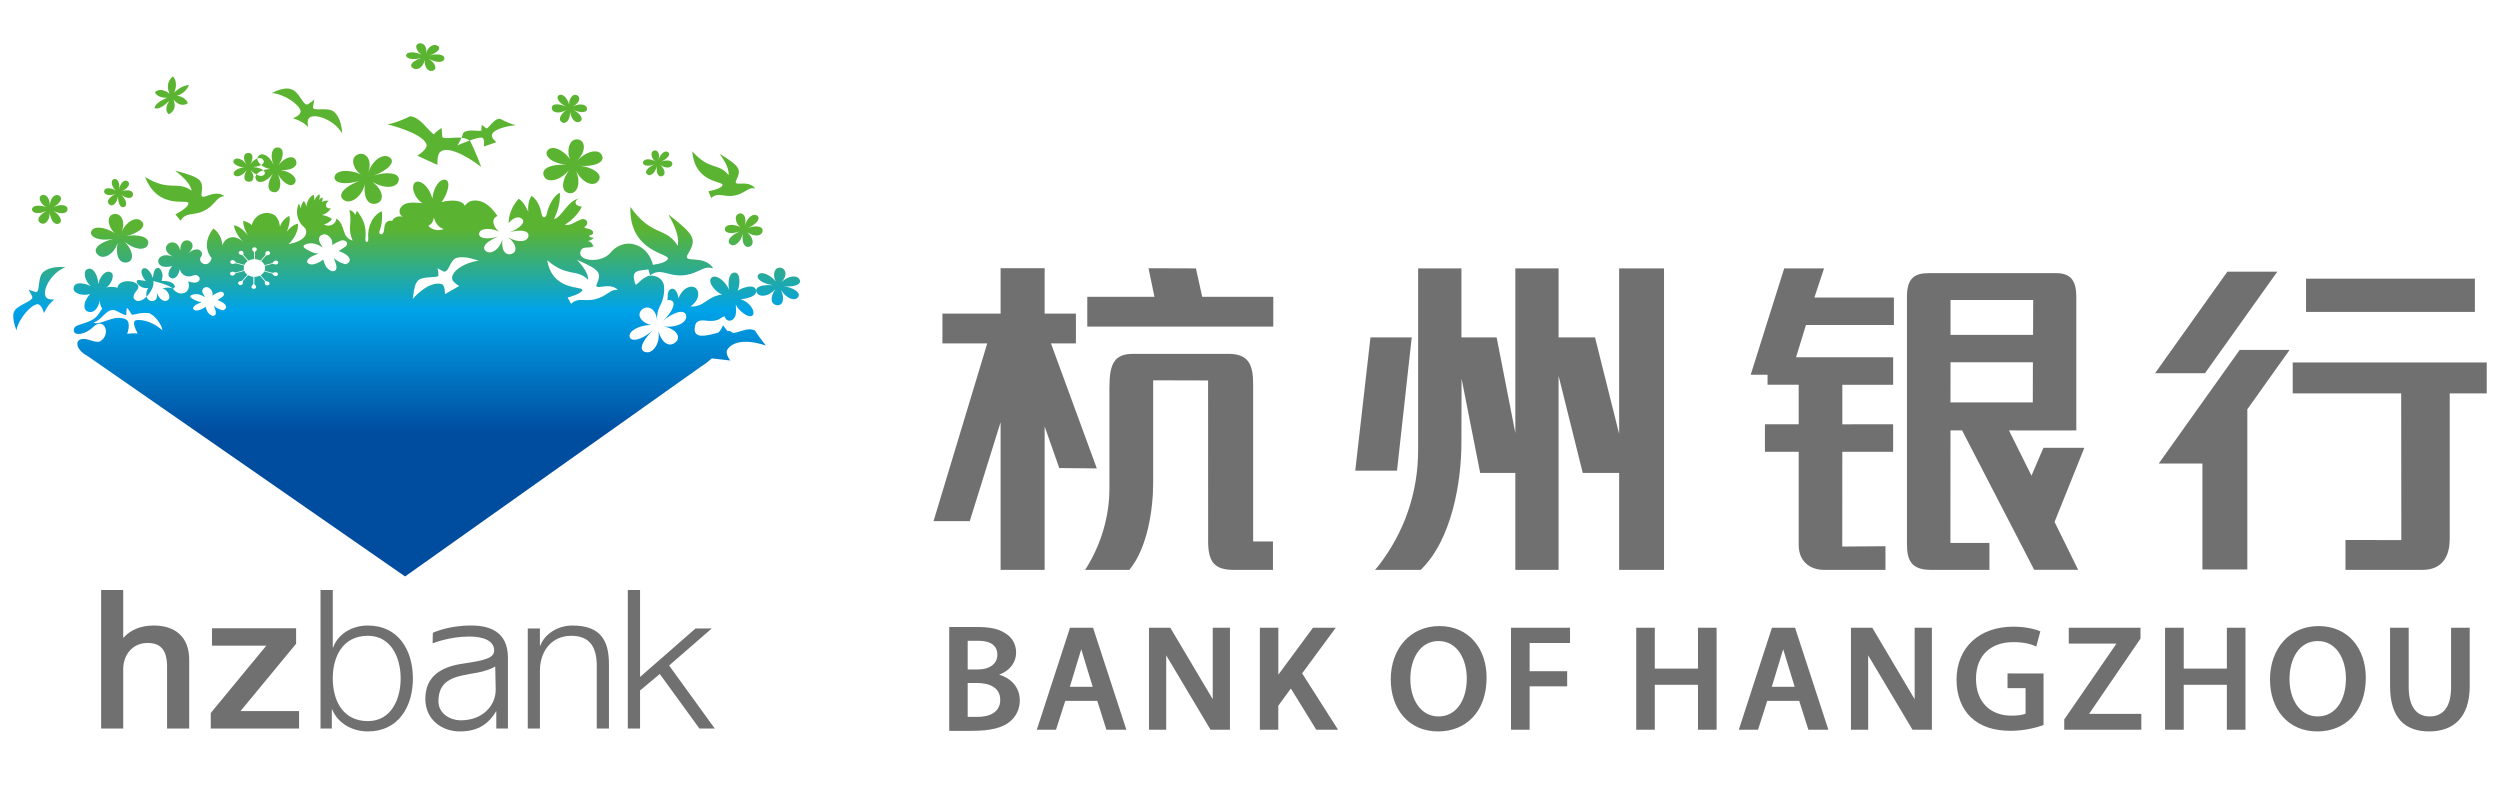<?xml version="1.0" encoding="utf-8"?>
<!-- Generator: Adobe Illustrator 16.0.0, SVG Export Plug-In . SVG Version: 6.00 Build 0)  -->
<!DOCTYPE svg PUBLIC "-//W3C//DTD SVG 1.1//EN" "http://www.w3.org/Graphics/SVG/1.1/DTD/svg11.dtd">
<svg version="1.1" id="图层_1" xmlns="http://www.w3.org/2000/svg" xmlns:xlink="http://www.w3.org/1999/xlink" x="0px" y="0px"
	 width="236px" height="75.93px" viewBox="0 0 236 75.93" enable-background="new 0 0 236 75.93" xml:space="preserve">
<g>
	<g>
		
			<linearGradient id="SVGID_1_" gradientUnits="userSpaceOnUse" x1="366.93" y1="733.687" x2="366.93" y2="756.807" gradientTransform="matrix(1 0 0 1 -328.539 -716)">
			<stop  offset="0" style="stop-color:#5BB431"/>
			<stop  offset="0.17" style="stop-color:#5BB431"/>
			<stop  offset="0.5" style="stop-color:#00A3E9"/>
			<stop  offset="1" style="stop-color:#004DA0"/>
		</linearGradient>
		<path fill="url(#SVGID_1_)" d="M16.436,8.745c0.102-0.066,0.557-0.628,1.404-0.73c0,0-0.258,0.784-1.141,1.021
			c0,0,0.791,0.063,1.037,0.701c0,0-0.623,0.534-1.375-0.349c0,0,0.491,0.891-0.412,1.4c0,0-0.572-0.317,0.035-1.283
			c0,0-0.83,0.913-1.392,0.708c0,0-0.035-0.507,1.198-0.983c0,0-0.953,0.055-1.162-0.531c0,0,0.462-0.554,1.385,0.146
			c0,0-0.533-0.938,0.313-1.632C16.326,7.212,16.892,7.728,16.436,8.745L16.436,8.745z M31.982,23.698L31.982,23.698
			c1.408,0.516,1.125,1.143,0.614,1.245c-0.565-0.157-0.767-0.324-1.079-0.568c0.066,0.275,0.407,0.812,0.159,1.143
			c-0.304,0.255-0.658-0.09-0.829-0.252c-0.107-0.103-0.23-0.436-0.346-0.763c-0.079,0.092-1.1,0.796-1.506,0.26
			c-0.027-0.512,0.816-0.664,1.08-0.857c-0.373,0.111-1.201-0.375-1.34-0.507c-0.213-0.202,0.026-0.299,0.158-0.346
			c0.518-0.203,1.086-0.021,1.557,0.304c-0.094-0.26-0.607-0.735-0.158-1.139l0.273-0.104c0.348,0.006,0.454,0.168,0.563,0.267
			c0.227,0.221,0.283,0.563,0.238,0.809c0.08-0.181,0.697-0.427,0.697-0.427c0.539-0.267,0.951,0.205,0.521,0.532L31.982,23.698
			L31.982,23.698z M12.795,30.25L12.795,30.25c-0.399,0.188,0.162,1.131,0.201,1.225c0,0-0.617-0.029-0.992,0.039
			c0,0,0.421-1.089-0.129-1.374c-1.141-0.525-2.42,0.664-3.049,0.304c0.813-0.232,1.166-1.245,1.898-1.181
			c0.282,0.025,0.996,0.534,1.195,0.483c0,0,0-0.584,0.07-0.672c0.188,0.117,0.371,0.555,0.457,0.63
			c0.09,0.076,0.727-0.243,1.594-0.146c0.554,0.161,1.255,1.104,1.295,1.63C14.191,30.149,13.009,30.149,12.795,30.25L12.795,30.25z
			 M51.66,24.57L51.66,24.57c1.916,1.643,2.777,0.762,3.853,1.838c0.042-0.781-0.858-1.646-1.047-1.887
			c2.114,0.952,2.349,1.178,1.88,2.265c-0.328,0.77,1.135-0.245,1.98,0.574c-0.631-0.035-0.77,0.274-1.5,0.652
			c-1.459,0.699-2.116-0.099-2.916,0.668l-0.325-0.595c0,0,1.327-0.338,1.386-0.711C55.031,26.998,52.129,27.495,51.66,24.57
			L51.66,24.57z M68.336,29.629L68.336,29.629c-0.008-0.198-0.084-0.707,0.145-1.274c-0.029,0.021-1.148-0.072-0.99,0.471
			C67.593,29.164,68.062,29.107,68.336,29.629L68.336,29.629z M43.498,20.053L43.498,20.053c-0.527,0.047-1.178-0.055-1.735-0.241
			c0.435,0.375,1.069,1.021,0.839,1.454C42.867,20.981,43.316,20.38,43.498,20.053L43.498,20.053z M41.894,21.627L41.894,21.627
			c-0.575,0.215-1.192,0.042-1.459-0.311c0.405-0.197,0.464-0.515,0.521-0.773C41.145,21.179,41.447,21.466,41.894,21.627
			L41.894,21.627z M39.615,20.491L39.615,20.491c0.09-0.104,0.162-0.205,0.199-0.296c-0.074,0.07-0.18,0.128-0.302,0.168
			L39.615,20.491L39.615,20.491z M13.761,26.523L13.761,26.523c-0.828-1.026-0.198-1.409,0.146-1.11
			c0.309,0.265,0.395,0.484,0.515,0.813c0.077-0.236,0.062-0.802,0.399-0.936c0.35-0.054,0.459,0.366,0.51,0.564
			c0.035,0.125,0,0.386-0.064,0.681c0.1-0.037,1.178-0.046,1.241,0.539c-0.216,0.397-0.181-0.117-1.211,0.161
			c0.493,0.017,0.942,0.866,0.519,1.11c-0.433,0.246-0.89-0.247-1.05-0.868c0.081,0.264,0.183,0.843-0.343,0.939
			c-0.283,0.057-0.602-0.22-0.607-0.509c-0.011-0.28,0.035-0.553,0.186-0.72c-0.797,0.149-1.487-0.787-0.846-0.754L13.761,26.523
			L13.761,26.523z M41.672,26.807L41.672,26.807c-1.289-0.302-2.713,1.415-2.713,1.415c0.175-1.298,0.248-1.367,0.435-1.654
			c0.363-0.587,1.985-0.261,1.989-0.568c0.02-0.386-0.087-0.678-0.087-0.678l0.585,0.315c0.553,0.095,0.563-1.178,1.309-1.315
			c0.697-0.135,1.377,0.1,2.006,0.28c-1.588,0.235-2.701,1.151-2.498,1.796c0.115,0.307,0.655,0.594,0.655,0.594l-1.351,0.777
			C42.002,27.769,42.039,26.892,41.672,26.807L41.672,26.807z M38.57,24.886L38.57,24.886c0.055,0.104,0.168,0.132,0.271,0.066
			c0.102-0.068,0.102-0.208,0.018-0.284c-0.093-0.093-0.207-0.047-0.275-0.137l-0.372-0.515c0.128-0.089,0.228-0.214,0.289-0.357
			l0.596,0.191c0.104,0.03,0.075,0.164,0.213,0.231c0.106,0.049,0.222,0.002,0.263-0.11c0.041-0.113-0.041-0.224-0.149-0.243
			c-0.125-0.019-0.197,0.092-0.308,0.056l-0.592-0.191c0.03-0.082,0.041-0.168,0.041-0.26c0-0.073-0.007-0.141-0.021-0.208
			l0.591-0.191c0.103-0.032,0.157,0.088,0.312,0.061c0.108-0.021,0.172-0.125,0.146-0.238c-0.036-0.119-0.167-0.161-0.267-0.109
			c-0.115,0.063-0.104,0.188-0.213,0.225l-0.588,0.189c-0.05-0.151-0.148-0.282-0.271-0.384l0.364-0.507
			c0.063-0.084,0.185-0.021,0.291-0.133c0.078-0.084,0.068-0.205-0.025-0.28c-0.091-0.074-0.227-0.03-0.277,0.068
			c-0.059,0.116,0.023,0.214-0.041,0.305l-0.363,0.506c-0.129-0.086-0.278-0.14-0.439-0.144v-0.64c0-0.105,0.125-0.124,0.15-0.275
			c0.017-0.114-0.063-0.208-0.18-0.212c-0.121-0.005-0.209,0.106-0.187,0.219c0.019,0.128,0.146,0.158,0.146,0.271v0.639
			c-0.16,0.007-0.306,0.057-0.429,0.143l-0.387-0.529c-0.062-0.087,0.034-0.177-0.037-0.313c-0.054-0.104-0.173-0.131-0.276-0.066
			c-0.096,0.066-0.096,0.207-0.019,0.286c0.096,0.093,0.209,0.043,0.278,0.134l0.383,0.528c-0.116,0.093-0.209,0.217-0.26,0.357
			l-0.638-0.205c-0.104-0.034-0.077-0.162-0.215-0.23c-0.104-0.051-0.222-0.004-0.26,0.107c-0.039,0.11,0.038,0.227,0.151,0.245
			c0.127,0.016,0.194-0.093,0.307-0.06l0.63,0.208c-0.024,0.072-0.034,0.154-0.034,0.234c0,0.07,0.01,0.139,0.021,0.205
			l-0.637,0.207c-0.105,0.033-0.158-0.088-0.312-0.063c-0.112,0.021-0.175,0.123-0.146,0.24c0.033,0.118,0.168,0.162,0.264,0.108
			c0.115-0.063,0.104-0.189,0.216-0.226l0.636-0.205c0.049,0.144,0.137,0.27,0.245,0.363l-0.39,0.542
			c-0.063,0.086-0.182,0.021-0.288,0.133c-0.081,0.083-0.068,0.205,0.022,0.279c0.094,0.078,0.229,0.032,0.279-0.069
			c0.057-0.112-0.023-0.214,0.038-0.305l0.39-0.534c0.122,0.086,0.26,0.145,0.418,0.158v0.654c0,0.104-0.127,0.121-0.15,0.274
			c-0.018,0.115,0.064,0.208,0.176,0.213c0.126,0.009,0.212-0.108,0.188-0.22c-0.016-0.128-0.145-0.159-0.145-0.27l0.012-0.651
			c0.157,0,0.299-0.042,0.428-0.117l0.375,0.519C38.594,24.657,38.494,24.751,38.57,24.886L38.57,24.886z M25.031,26.845
			L25.031,26.845c-0.086-0.135,0.028-0.225-0.047-0.313l-0.449-0.514c-0.151,0.074-0.332,0.117-0.517,0.117l-0.013,0.646
			c0,0.109,0.15,0.14,0.173,0.271c0.022,0.105-0.074,0.223-0.222,0.216c-0.145-0.007-0.241-0.098-0.215-0.212
			c0.022-0.152,0.176-0.17,0.176-0.275v-0.649c-0.182-0.016-0.354-0.071-0.494-0.159l-0.471,0.532
			c-0.076,0.091,0.02,0.191-0.053,0.304c-0.059,0.101-0.217,0.146-0.328,0.069c-0.115-0.074-0.129-0.193-0.031-0.277
			c0.135-0.11,0.271-0.047,0.35-0.132l0.467-0.538c-0.132-0.098-0.236-0.221-0.293-0.359l-0.765,0.2
			c-0.128,0.036-0.116,0.162-0.253,0.226c-0.117,0.051-0.28,0.007-0.319-0.108c-0.042-0.116,0.036-0.218,0.175-0.236
			c0.184-0.029,0.25,0.094,0.375,0.061l0.762-0.206c-0.016-0.068-0.028-0.135-0.028-0.206c0-0.082,0.013-0.161,0.041-0.234
			l-0.758-0.202c-0.13-0.034-0.212,0.072-0.364,0.056c-0.13-0.018-0.232-0.131-0.186-0.243c0.056-0.112,0.186-0.158,0.313-0.109
			c0.167,0.069,0.139,0.196,0.26,0.23l0.758,0.207c0.064-0.143,0.174-0.265,0.318-0.358l-0.462-0.523
			c-0.075-0.091-0.219-0.042-0.335-0.135c-0.093-0.075-0.093-0.217,0.027-0.282c0.123-0.066,0.262-0.04,0.326,0.063
			c0.09,0.138-0.029,0.229,0.051,0.313l0.459,0.523c0.148-0.084,0.328-0.134,0.518-0.14v-0.634c0-0.111-0.15-0.144-0.18-0.271
			c-0.018-0.107,0.076-0.222,0.229-0.216c0.141,0.003,0.237,0.099,0.219,0.212c-0.029,0.153-0.185,0.168-0.185,0.275v0.634
			c0.19,0.006,0.375,0.056,0.527,0.14l0.438-0.5c0.082-0.089-0.023-0.188,0.055-0.304c0.055-0.098,0.211-0.14,0.328-0.065
			c0.113,0.071,0.127,0.193,0.031,0.276c-0.132,0.111-0.27,0.047-0.35,0.132l-0.441,0.503c0.15,0.1,0.26,0.229,0.324,0.382
			l0.707-0.188c0.125-0.035,0.113-0.166,0.254-0.225c0.122-0.05,0.28-0.012,0.319,0.108c0.036,0.115-0.036,0.219-0.175,0.237
			c-0.184,0.028-0.25-0.092-0.371-0.061l-0.711,0.189c0.021,0.068,0.029,0.138,0.029,0.208c0,0.09-0.018,0.179-0.047,0.261
			l0.71,0.19c0.13,0.034,0.21-0.076,0.366-0.055c0.126,0.017,0.232,0.127,0.18,0.24c-0.054,0.111-0.186,0.157-0.312,0.109
			c-0.167-0.068-0.144-0.199-0.265-0.231l-0.711-0.191c-0.074,0.145-0.193,0.269-0.345,0.36l0.447,0.511
			c0.077,0.087,0.226,0.039,0.334,0.133c0.091,0.074,0.097,0.217-0.028,0.282C25.24,26.976,25.097,26.952,25.031,26.845
			L25.031,26.845z M20.546,28.331L20.546,28.331c1.089,0.399,0.866,0.887,0.476,0.966c-0.441-0.121-0.599-0.249-0.843-0.438
			c0.062,0.21,0.317,0.626,0.132,0.884c-0.244,0.198-0.52-0.069-0.645-0.195c-0.09-0.081-0.178-0.339-0.271-0.592
			c-0.055,0.07-0.852,0.616-1.168,0.204c-0.015-0.396,0.634-0.518,0.843-0.67c-0.291,0.09-0.933-0.287-1.045-0.392
			c-0.166-0.156,0.026-0.23,0.125-0.268c0.401-0.158,0.844-0.019,1.209,0.233c-0.074-0.202-0.476-0.568-0.121-0.884l0.207-0.08
			c0.271,0.003,0.346,0.128,0.435,0.208c0.173,0.17,0.221,0.434,0.187,0.625c0.064-0.14,0.543-0.331,0.543-0.331
			c0.411-0.206,0.729,0.16,0.396,0.411L20.546,28.331L20.546,28.331z M62.16,15.106L62.16,15.106
			c0.172-0.598,0.605-0.917,0.867-0.768c0.385,0.224-0.078,0.695-0.629,0.924c0.521-0.192,1.113-0.15,1.068,0.229
			c-0.049,0.354-0.54,0.476-1.135,0.083c0.473,0.404,0.527,0.934,0.187,1.054c-0.35,0.125-0.588-0.235-0.511-0.938
			c-0.15,0.667-0.602,0.93-0.822,0.825c-0.354-0.167-0.293-0.582,0.592-0.996c-0.679,0.25-1.125,0.084-1.076-0.199
			c0.054-0.323,0.613-0.377,1.141-0.108c-0.311-0.207-0.533-0.85-0.102-0.999C62.02,14.119,62.345,14.428,62.16,15.106L62.16,15.106
			z M73.748,26.664L73.748,26.664c0.607-0.621,1.404-0.723,1.681-0.354c0.408,0.544-0.524,0.813-1.438,0.712
			c0.856,0.122,1.653,0.58,1.354,1.018c-0.274,0.41-1.043,0.224-1.631-0.669c0.414,0.829,0.174,1.519-0.382,1.438
			c-0.561-0.084-0.686-0.697-0.145-1.518c-0.621,0.723-1.412,0.742-1.656,0.457c-0.389-0.443-0.062-0.919,1.435-0.828
			c-1.101-0.153-1.634-0.663-1.39-0.984c0.279-0.359,1.093-0.046,1.662,0.646c-0.306-0.467-0.226-1.418,0.469-1.306
			C74.146,25.344,74.414,25.95,73.748,26.664L73.748,26.664z M70.304,21.31L70.304,21.31c0.224-0.77,0.78-1.183,1.123-0.984
			c0.498,0.289-0.103,0.896-0.815,1.187c0.682-0.248,1.439-0.192,1.375,0.299c-0.057,0.457-0.693,0.613-1.459,0.104
			c0.615,0.528,0.68,1.207,0.244,1.362c-0.453,0.158-0.766-0.306-0.658-1.214c-0.199,0.861-0.783,1.199-1.066,1.063
			c-0.45-0.214-0.375-0.75,0.764-1.282c-0.874,0.32-1.449,0.11-1.384-0.259c0.069-0.417,0.794-0.485,1.466-0.139
			c-0.396-0.269-0.686-1.097-0.122-1.287C70.123,20.041,70.541,20.438,70.304,21.31L70.304,21.31z M54.503,15.156L54.503,15.156
			c0.864-0.914,1.94-1.099,2.272-0.582c0.491,0.761-0.771,1.185-1.979,1.083c1.127,0.136,2.146,0.755,1.706,1.396
			c-0.405,0.596-1.404,0.363-2.111-0.892c0.479,1.17,0.09,2.167-0.637,2.074c-0.742-0.099-0.842-0.971-0.055-2.165
			c-0.883,1.063-1.943,1.119-2.244,0.729c-0.475-0.621,0.012-1.313,1.984-1.249c-1.453-0.173-2.105-0.877-1.755-1.344
			c0.403-0.536,1.456-0.122,2.146,0.846c-0.358-0.654-0.172-2.02,0.744-1.886C55.158,13.251,55.455,14.103,54.503,15.156
			L54.503,15.156z M40.211,5.056L40.211,5.056c0.16-0.621,0.68-0.939,1.039-0.768c0.531,0.252-0.016,0.728-0.713,0.941
			c0.668-0.181,1.438-0.107,1.41,0.29c-0.013,0.371-0.64,0.479-1.455,0.038c0.658,0.449,0.791,1.011,0.362,1.121
			c-0.437,0.118-0.788-0.273-0.767-1.013c-0.123,0.698-0.68,0.953-0.979,0.833c-0.476-0.191-0.449-0.625,0.653-1.023
			c-0.853,0.232-1.45,0.042-1.422-0.257c0.037-0.338,0.755-0.373,1.466-0.063c-0.421-0.231-0.788-0.919-0.234-1.059
			C39.92,4.011,40.371,4.351,40.211,5.056L40.211,5.056z M28.373,10.477L28.373,10.477c-0.082-0.562-1.494-1.61-2.717-1.689
			c1.211-0.643,1.777-0.376,1.777-0.376c0.835,0.18,1.155,1.585,1.605,1.445c0.229-0.122,0.63-0.458,0.63-0.458L29.54,10.13
			c0.039,0.45,1.539-0.118,2.06,0.492c0,0,0.644,0.518,0.697,1.979c-0.668-1.212-2.49-1.944-3.086-1.497
			c-0.279,0.208-0.118,0.899-0.118,0.899c-0.363-0.404-0.919-0.695-1.434-0.827C27.66,11.177,28.435,10.87,28.373,10.477
			L28.373,10.477z M34.773,16.269L34.773,16.269c0.387-1.146,1.338-1.761,1.908-1.471c0.852,0.433-0.161,1.335-1.379,1.773
			c1.157-0.374,2.445-0.291,2.342,0.438c-0.105,0.685-1.186,0.918-2.484,0.161c1.037,0.783,1.154,1.795,0.406,2.03
			c-0.762,0.236-1.289-0.456-1.115-1.812c-0.338,1.284-1.326,1.787-1.813,1.586c-0.766-0.317-0.636-1.119,1.301-1.913
			c-1.479,0.479-2.464,0.163-2.354-0.386c0.122-0.623,1.35-0.729,2.493-0.21c-0.672-0.395-1.162-1.631-0.207-1.918
			C34.474,14.375,35.178,14.968,34.773,16.269L34.773,16.269z M23.261,15.518L23.261,15.518c-0.37-0.549-0.261-1.04,0.116-1.075
			c0.563-0.058,0.557,0.562,0.251,1.058c0.312-0.453,0.89-0.764,1.182-0.453c0.28,0.295-0.067,0.671-0.964,0.72
			c0.798,0.031,1.318,0.396,1.116,0.685c-0.206,0.296-0.759,0.162-1.313-0.408c0.457,0.588,0.278,1.048-0.021,1.098
			c-0.474,0.076-0.791-0.269-0.345-1.091c-0.397,0.58-0.961,0.718-1.166,0.477c-0.242-0.273,0.223-0.642,0.947-0.741
			c-0.469,0.021-1.25-0.327-0.979-0.689C22.256,14.862,22.824,14.906,23.261,15.518L23.261,15.518z M11.238,17.885L11.238,17.885
			c0.121-0.637,0.514-0.965,0.787-0.79c0.398,0.26-0.013,0.746-0.539,0.965c0.504-0.184,1.086-0.11,1.073,0.296
			c-0.021,0.382-0.491,0.49-1.108,0.04c0.498,0.461,0.598,1.029,0.272,1.147c-0.328,0.117-0.599-0.282-0.579-1.04
			c-0.093,0.716-0.517,0.979-0.738,0.854c-0.359-0.194-0.338-0.637,0.498-1.046c-0.643,0.24-1.103,0.043-1.08-0.261
			c0.028-0.347,0.576-0.379,1.111-0.068c-0.318-0.232-0.594-0.938-0.177-1.076C11.017,16.818,11.359,17.161,11.238,17.885
			L11.238,17.885z M4.701,19.402L4.701,19.402c0.035-0.701,0.463-1.11,0.816-0.967c0.527,0.223,0.119,0.805-0.484,1.117
			c0.574-0.271,1.287-0.285,1.342,0.156c0.046,0.408-0.51,0.6-1.334,0.208c0.686,0.417,0.906,1.014,0.531,1.188
			c-0.379,0.177-0.771-0.215-0.883-1.022c0.012,0.777-0.451,1.122-0.742,1.024c-0.463-0.155-0.518-0.635,0.42-1.196
			c-0.735,0.352-1.32,0.208-1.344-0.121c-0.021-0.377,0.627-0.493,1.331-0.237c-0.428-0.207-0.877-0.919-0.403-1.131
			C4.252,18.288,4.724,18.61,4.701,19.402L4.701,19.402z M11.477,21.923L11.477,21.923c0.418-1.02,1.309-1.468,1.799-1.115
			c0.729,0.521-0.238,1.229-1.355,1.472c1.061-0.189,2.208,0.063,2.063,0.73c-0.134,0.623-1.117,0.693-2.223-0.191
			c0.868,0.876,0.908,1.838,0.225,1.952c-0.701,0.12-1.121-0.601-0.881-1.839c-0.379,1.155-1.301,1.488-1.716,1.231
			c-0.662-0.404-0.491-1.131,1.288-1.611c-1.359,0.246-2.21-0.183-2.075-0.68c0.151-0.567,1.25-0.495,2.239,0.146
			c-0.571-0.464-0.926-1.688-0.061-1.82C11.332,20.111,11.919,20.763,11.477,21.923L11.477,21.923z M3.544,28.721L3.544,28.721
			c-0.552,0.003-1.757,1.277-1.998,2.461c-0.462-1.271-0.241-1.695-0.241-1.695c0.202-0.691,1.818-1.008,1.748-1.455
			c-0.092-0.249-0.359-0.681-0.359-0.681l0.694,0.223c0.447,0.022,0.099-1.516,0.769-1.944c0,0,0.594-0.551,2.021-0.406
			c-1.272,0.485-2.244,2.113-1.841,2.818c0.177,0.299,0.822,0.227,0.822,0.227c-0.442,0.303-0.803,0.804-1.002,1.285
			C4.156,29.551,3.939,28.716,3.544,28.721L3.544,28.721z M45.556,13.017L45.556,13.017c-0.288-0.207-2.37,0.704-2.37,0.704
			c0.375-0.58,0.557-1.198,0.557-1.198c0.428-0.363,1.404-0.104,1.709-0.191c-0.047-0.121,0.035-0.551,0.035-0.551l0.418,0.343
			c0.279-0.032,0.683-0.92,1.293-0.919c0,0,0.845,0.472,1.494,0.607c-1.177,0.134-2.324,0.497-2.259,1.038
			c0.043,0.265,0.429,0.572,0.429,0.572l-1.194,0.412C45.666,13.834,45.801,13.196,45.556,13.017L45.556,13.017z M65.351,14.281
			L65.351,14.281c1.647,1.861,2.503,1.054,3.427,2.253c0.084-0.788-0.68-1.759-0.845-2.022c1.884,1.178,2.084,1.428,1.575,2.492
			c-0.35,0.748,1.066-0.138,1.783,0.782c-0.577-0.105-0.729,0.202-1.424,0.516c-1.387,0.563-1.943-0.312-2.73,0.387l-0.262-0.638
			c0,0,1.246-0.208,1.332-0.585C68.287,17.089,65.578,17.305,65.351,14.281L65.351,14.281z M25.828,15.575L25.828,15.575
			c-0.443-1.023-1.166-1.181-1.426-0.852c-0.412,0.522,0.52,1.189,1.121,1.228c-0.941,0.044-1.607,0.539-1.355,1.002
			c0.222,0.41,0.961,0.285,1.591-0.552c-0.728,1.204-0.39,1.792,0.229,1.745c0.387-0.03,0.713-0.716,0.236-1.699
			c0.602,0.978,1.279,1.265,1.604,0.839c0.313-0.417-0.282-1.063-1.301-1.235c1.157,0.065,1.67-0.465,1.377-0.961
			c-0.317-0.535-1.123-0.145-1.613,0.508c0.494-0.718,0.617-1.679-0.11-1.679C25.689,13.919,25.453,14.666,25.828,15.575
			L25.828,15.575z M46.964,20.394L46.964,20.394c-0.591-0.885-1.362-1.604-2.392-1.443c-0.301,0.051-0.513,0.234-0.699,0.482
			c-0.094-0.396-0.887-0.67-2.195-0.364c0.484-0.564,0.961-1.92,0.391-2.091c-0.541-0.157-1.143,0.683-1.258,1.771
			c-0.302-1.17-1.14-1.809-1.591-1.547c-0.467,0.273-0.172,1.438,0.653,1.977c-1-0.091-1.67-0.124-2.051,0.415
			c-0.103,0.153-0.233,0.613,0.188,0.865c-0.479-0.122-0.852,0.099-0.975,0.383c-0.174-0.031-0.719-0.068-0.76,0.706
			c-0.049,0.862-0.582,0.567-0.457,0.288c0.305-0.714,0.271-1.743,0.225-1.898c-0.874,0.383-1.381,1.469-1.279,2.623
			c0.035,0.38-0.301,0.352-0.273,0.046c0.146-1.362-0.289-2.062-0.811-2.725c-0.027,0.174-0.107,0.274-0.154,0.407
			c-0.119-0.316-0.396-0.438-0.546-0.454c0.308,1.26-0.231,1.612,0.308,2.873c-1.11-0.315-0.625-1.51-1.541-2.075
			c-0.055,0.657-0.797,0.808-1.176,0.542c0.344-0.035,0.69-0.338,0.762-0.497c-0.151-0.145-0.519-0.323-0.941-0.382
			c0.327-0.077,0.616-0.278,0.852-0.619c-0.576,0.044-0.604-0.431-0.213-0.73c-0.23-0.04-0.563,0.051-0.652,0.118
			c0.048-0.11,0.098-0.218,0.074-0.418c0,0-0.186,0.021-0.353,0.242c0.08-0.112,0.115-0.415,0.063-0.543
			c-0.193,0.069-0.381,0.332-0.498,0.598c0.022-0.19,0.013-0.462-0.071-0.551c-0.468,0.221-0.613,0.727-0.685,1.104
			c-0.047-0.364-0.223-0.521-0.223-0.521c-0.105,0.075-0.234,0.32-0.309,0.692c-0.028-0.104-0.105-0.414-0.18-0.441
			c-0.23,0.636-0.254,1.19,0.2,1.895c0.15,0.229,0.449,0.365,0.497,0.607c0.213,1.023-1.64,1.313-1.64,1.313
			c0.555-0.569,0.934-1.246,0.872-1.93c-0.424,0.085-0.846,0.464-1.039,0.749c0.133-0.38,0.357-1.019,0.226-1.481
			c-0.524,0.248-0.794,0.715-0.884,1.001c-0.089-0.434-0.057-0.479-0.305-0.861c-0.403-0.615-1.95-0.686-2.365,0.733
			c-0.123-0.195-0.729-0.421-0.794-0.402c-0.052,0.465,0.31,1.185,0.448,1.393c-0.543-0.758-1.119-0.95-1.332-0.979
			c0.052,0.468,0.424,1.134,0.873,1.562c-1.053-0.94-1.863-0.142-1.959,0.338c-0.074-1.139-0.854-1.591-0.854-1.591
			c-1,1.249-0.563,2.377-0.161,2.778c-0.273,1.103-1.462,0.409-0.974-0.155c0.237-0.314-0.188-1.109-1.236-0.304
			c1.275-1.078-0.823-1.957-0.747-0.229c-0.379-1.664-2.34-0.313-0.738,0.542c-1.684-0.606-1.912,1.42-0.016,0.908
			c-0.229,0.2-0.624,0.896-0.126,1.132c0.438,0.203,0.769-0.409,0.827-0.847c0.139,0.561,0.678,0.854,1.271,0.604
			c0.36-0.151,0.604,0.125,0.615,0.318c0.008,0.182-0.242,0.56-1.085,0.228c0.354,1.211-0.88,1.487-1.417,0.739
			c-0.289-0.402-1.886-0.757-1.886-0.757c0.222,0.771-1.164,2.428-1.785,1.71c-0.271-0.313,0.261-0.861,0.261-0.861
			c0.688-0.892-1.771-1.226-1.849-0.214c-0.192-0.092-0.769-0.136-1.08-0.01c0.437-0.231,0.91-1.237,0.437-1.458
			c-0.529-0.25-1.063,0.498-1.172,1.125c-0.033-0.881-0.521-1.711-1.078-1.396c-0.413,0.236-0.143,1.181,0.374,1.579
			c-0.705-0.323-1.5-0.421-1.621,0.125c-0.143,0.602,0.955,0.839,1.553,0.618c-0.607,0.646-0.725,1.472-0.221,1.661
			c0.524,0.203,0.994-0.266,1.139-1.063c-0.002,0.301,0.064,0.564,0.225,0.781c-0.264,0.36-0.428,0.81-1.013,1.104
			c-0.933,0.478-1.706,0.369-1.671,0.987c0.02,0.485,1.044,0.414,1.814-0.339c1.055-1.034,1.756,0.666,0.688,1.332
			c-0.257,0.164-0.804-0.063-1.163-0.158c-1.301-0.343-1.368,0.858-0.025,1.563l29.959,20.8l27.98-19.843
			c0.396-0.252,0.636-0.447,0.979-0.742l1.744,0.198c0,0-0.504-0.616-0.297-0.994c0.303-0.547,1.328-1.187,3.646-0.419
			c-0.799-1.025-1.018-1.415-1.018-1.415c-0.707-0.349-1.443,0.196-2.091,0.231c-0.123-0.148-0.308-0.204-0.53-0.202l-0.404-0.532
			c0,0-0.102,0.357-0.426,0.688c-1.07,0.305-2.319,0.639-2.246-0.39c0.055-0.676,0.381-0.832,1.186-0.717
			c0.251,0.034,0.87,0.063,1.286-0.251c0.118-0.088,0.243-0.114,0.323-0.184c0.133,0.277,0.318,0.548,0.729,0.371
			c0.44-0.313,0.401-0.733,0.361-1.467c0.174,0.504,1.296,1.452,1.626,0.966c0.199-0.294-0.232-1.178-1.18-1.469
			c0,0,1.565-0.098,1.469-0.81c-0.11-0.777-1.563-0.175-1.741,0.021c0.229-0.543,0.289-1.666-0.231-1.723
			c-0.654-0.071-0.697,1.045-0.578,1.627c-0.396-0.945-1.355-1.55-1.703-1.104c-0.324,0.426,0.453,1.354,1.047,1.546
			c-1.443,0.167-1.678,1.214-2.992,1.125c0.701-0.458,0.945-1.205,0.559-1.672c-0.332-0.401-1.281-0.209-1.689,0.916
			c-0.083-0.754-0.471-1.07-0.78-0.854c-0.396,0.271-0.125,0.9-0.312,1.022c0.061-0.017,0.121-0.021,0.18-0.021
			c0.887,0.024,0.34,1.143-0.542,1.966c0.854-0.745,1.995-1.171,2.168-0.539c0.157,0.592-0.687,1.196-2.075,1.077
			c1.176,0.237,1.641,1.016,1.079,1.487c-0.565,0.487-1.272,0.125-1.606-1.034c0.172,1.167-0.498,1.953-0.984,1.977
			c-0.773,0.031-0.95-0.663,0.428-2.05c-1.105,0.957-2.061,1.078-2.166,0.59c-0.123-0.551,0.896-1.104,2.067-1.122
			c-0.724-0.063-1.585-0.879-0.875-1.474c0.456-0.376,1.28-0.167,1.401,1.043c-0.037-0.496,0.063-0.94,0.231-1.292
			c0.504-0.804,0.485-1.896,0.369-2.185c-0.347-0.852-1.31-0.771-1.452-0.712c-1.191,0.531-1.109,1.375-1.329,0.267
			c-0.181-0.901,0.774-0.765,1.354-0.892l0.162,0.563c1.201-0.868,1.857,0.438,3.888-0.145c1.021-0.34,1.272-0.745,2.079-0.512
			c-0.873-1.396-2.998-0.362-2.385-1.363c0.861-1.414,0.617-1.794-1.848-3.726c0.188,0.394,1.121,1.866,0.874,2.96
			c-1.103-1.821-2.429-0.811-4.467-3.668c-0.127,4.276,3.711,4.373,3.539,4.891c-0.113,0.331-0.882,0.497-1.421,0.57
			c-0.006-0.101-0.043-0.224-0.102-0.375c-0.078-0.159-0.438-1.239-1.697-1.564c-0.84-0.223-1.698,0.18-2.162,0.762
			c-0.896,1.134-3.408,0.825-2.795-0.23c0.229-0.386,0.853-0.089,1.178-0.369c-0.152-0.072-0.109-0.395-0.576-0.464
			c0.273-0.036,0.541-0.215,0.576-0.329c-0.229,0.041-0.421-0.077-0.454-0.176c0.11-0.038,0.405-0.107,0.399-0.286
			c-0.01-0.493-1.094-0.336-0.754-0.583c0.461-0.35,0.043-0.799-0.297-0.695c-0.648,0.198-1.012,0.644-1.625,0.53
			c0,0,1.11-0.629,1.605-1.712c-0.867-0.093-0.623-0.686-0.23-0.76c-1.07,0.104-1.729,1.878-2.389,1.926
			c0.514-1.096,0.588-1.851,0.546-2.475c-0.649,0.286-1.128,1.426-1.218,1.935c-0.09,0.492-0.421,0.503-0.504,0.056
			c-0.217-1.163-0.743-1.556-0.936-1.693c-0.213,0.223-0.396,0.876-0.318,1.488c-0.396-0.801-0.631-1.072-0.912-1.211
			c-1.008,1.076-0.943,2.298-0.943,2.298c0.348-0.455,0.816-0.656,1.135-0.493c0.653,0.332-0.129,1.024-1.065,1.363
			c0.892-0.285,1.886-0.223,1.798,0.343c-0.072,0.521-0.906,0.705-1.909,0.122c0.798,0.604,0.894,1.383,0.319,1.563
			c-0.588,0.183-0.997-0.352-0.865-1.391c-0.258,0.985-1.02,1.372-1.393,1.218c-0.59-0.246-0.484-0.86,1-1.472
			c-1.137,0.367-1.898,0.126-1.809-0.294c0.09-0.481,1.032-0.563,1.915-0.163C46.633,21.562,46.262,20.637,46.964,20.394
			L46.964,20.394z M40.255,13.61L40.255,13.61c0.173,0.461-0.86,1.088-0.86,1.088l1.908,0.871c0,0-0.072-0.798,0.189-1.159
			c0.588-0.707,2.388,0.164,3.931,1.343c-0.456-1.263-1.017-2.408-1.017-2.408c-0.719-0.697-2.281-0.108-2.649-0.392l-0.071-0.876
			c0,0-0.623,0.409-0.714,0.609c-0.472-0.244-1.313-1.658-2.256-1.714c0,0-0.974,0.518-2.118,0.775
			C36.597,11.748,39.83,12.51,40.255,13.61L40.255,13.61z M54.072,10.055L54.072,10.055c0.642-0.324,1.254-0.213,1.332,0.129
			c0.114,0.505-0.644,0.485-1.273,0.193c0.579,0.294,1.005,0.826,0.65,1.084c-0.345,0.241-0.83-0.08-0.969-0.892
			c0.026,0.723-0.373,1.181-0.742,0.989c-0.381-0.195-0.267-0.683,0.39-1.172c-0.685,0.396-1.265,0.223-1.345-0.05
			c-0.129-0.423,0.263-0.701,1.31-0.281c-0.749-0.376-0.954-0.883-0.679-1.063c0.318-0.211,0.804,0.22,0.982,0.875
			c-0.064-0.421,0.303-1.117,0.768-0.865C54.797,9.161,54.791,9.673,54.072,10.055L54.072,10.055z M13.693,16.702L13.693,16.702
			c1.23,3.16,4.057,2.044,4.092,2.472c0.035,0.431-1.228,1.062-1.228,1.062l0.485,0.599c0.615-1.008,1.494-0.253,2.792-1.306
			c0.643-0.563,0.704-0.939,1.358-1.02c-1.07-0.748-2.297,0.662-2.164-0.254c0.194-1.3-0.098-1.502-2.494-2.148
			c0.252,0.23,1.394,1.017,1.553,1.892C16.711,17.01,16.066,18.157,13.693,16.702z"/>
		<path fill="#717071" d="M169.844,66.159h-3.016l-0.871,2.729h-1.813l3.129-9.632h2.18l3.146,9.632h-1.888L169.844,66.159
			L169.844,66.159z M167.258,64.837L167.258,64.837h2.16l-1.086-3.548L167.258,64.837L167.258,64.837z M225.621,59.256
			L225.621,59.256h1.76v5.615c0,1.888,0.783,2.761,1.967,2.761c1.275,0,2.033-0.873,2.033-2.761v-5.615h1.76v5.504
			c0,2.972-1.533,4.287-3.842,4.287c-2.236,0-3.678-1.245-3.678-4.271V59.256L225.621,59.256z M218.787,67.632L218.787,67.632
			c1.713,0,2.67-1.57,2.67-3.59c0-1.813-0.898-3.528-2.66-3.528c-1.756,0-2.668,1.672-2.668,3.59
			C216.127,66.016,217.102,67.632,218.787,67.632L218.787,67.632z M218.744,69.047L218.744,69.047c-2.744,0-4.457-2.087-4.457-4.902
			c0-2.942,1.869-5.044,4.588-5.044c2.797,0,4.457,2.127,4.457,4.87C223.332,67.203,221.373,69.047,218.744,69.047L218.744,69.047z
			 M204.381,59.256L204.381,59.256h1.764v3.861h4.07v-3.861h1.758v9.632h-1.758v-4.24h-4.07v4.24h-1.764V59.256L204.381,59.256z
			 M194.863,68.888L194.863,68.888v-0.97l4.93-7.16h-4.5v-1.502h6.77v1.029l-4.854,7.104h4.931v1.497L194.863,68.888L194.863,68.888
			z M192.91,63.574L192.91,63.574v4.871c-0.613,0.228-1.813,0.544-3.084,0.544c-1.629,0-2.871-0.415-3.787-1.285
			c-0.854-0.814-1.344-2.086-1.344-3.546c0.014-3.058,2.174-5,5.357-5c1.184,0,2.118,0.244,2.559,0.442l-0.385,1.428
			c-0.531-0.241-1.17-0.411-2.188-0.411c-2.058,0-3.504,1.213-3.504,3.46c0,2.195,1.346,3.48,3.351,3.48
			c0.641,0,1.1-0.084,1.329-0.187v-2.41h-1.702v-1.388L192.91,63.574L192.91,63.574z M154.459,59.256L154.459,59.256h1.754v3.861
			h4.076v-3.861h1.758v9.632h-1.758v-4.24h-4.076v4.24h-1.754V59.256L154.459,59.256z M142.639,68.888L142.639,68.888v-9.632h5.572
			v1.445h-3.814v2.66h3.543v1.426h-3.543v4.101H142.639L142.639,68.888z M135.793,67.632L135.793,67.632
			c1.709,0,2.67-1.57,2.67-3.59c0-1.813-0.898-3.528-2.66-3.528c-1.754,0-2.668,1.672-2.668,3.59
			C133.135,66.016,134.105,67.632,135.793,67.632L135.793,67.632z M135.75,69.047L135.75,69.047c-2.744,0-4.463-2.087-4.463-4.902
			c0-2.942,1.877-5.044,4.59-5.044c2.797,0,4.457,2.127,4.457,4.87C140.334,67.203,138.381,69.047,135.75,69.047L135.75,69.047z
			 M118.932,68.888L118.932,68.888v-9.632h1.744v4.433l3.271-4.433h2.152l-3.177,4.308l3.392,5.324h-2.058l-2.396-3.891l-1.19,1.622
			v2.269H118.932L118.932,68.888z M103.58,66.159L103.58,66.159h-3.018l-0.875,2.729h-1.813l3.134-9.632h2.175l3.148,9.632h-1.885
			L103.58,66.159L103.58,66.159z M100.992,64.837L100.992,64.837h2.158l-1.08-3.548L100.992,64.837L100.992,64.837z M91.35,64.473
			L91.35,64.473v3.201h0.932c1.131,0,2.14-0.432,2.14-1.612c0-1.132-0.983-1.589-2.197-1.589H91.35L91.35,64.473z M91.35,60.49
			L91.35,60.49V63.2h0.903c1.228,0,1.897-0.572,1.897-1.382c0-0.918-0.685-1.329-1.8-1.329H91.35L91.35,60.49z M95.355,68.105
			L95.355,68.105c-0.691,0.588-1.818,0.886-3.592,0.886h-2.156v-9.804h2.573h0.123c1.218,0.011,1.999,0.185,2.622,0.613
			c0.598,0.359,0.996,0.986,0.996,1.816c0,0.884-0.555,1.688-1.598,2.07c1.014,0.301,1.945,1.101,1.945,2.434
			C96.269,66.974,95.895,67.645,95.355,68.105L95.355,68.105z M114.482,59.256L114.482,59.256h1.625v9.632h-1.832l-4.185-7.022
			v7.022h-1.626v-9.632h2.01l4.008,6.747V59.256L114.482,59.256z M180.744,59.256L180.744,59.256h1.625v9.632h-1.828l-4.186-7.022
			v7.022h-1.625v-9.632h2.012l4.002,6.747V59.256L180.744,59.256z"/>
		<path fill="#717071" d="M37.822,64.049c0,1.954-0.895,4.023-3.096,4.023c-2.449,0-3.313-2.069-3.313-4.023
			c0-1.96,0.863-4.029,3.313-4.029C36.929,60.02,37.822,62.089,37.822,64.049L37.822,64.049z M30.257,68.772L30.257,68.772h1.067
			v-1.796h0.035c0.53,1.283,1.851,2.071,3.368,2.071c2.876,0,4.25-2.328,4.25-4.998c0-2.675-1.372-5-4.25-5
			c-1.403,0-2.78,0.713-3.278,2.069h-0.035v-5.424h-1.157V68.772z"/>
		<path fill="#717071" d="M46.795,65.111c0,1.51-1.247,2.886-3.282,2.886c-1.077,0-2.125-0.674-2.125-1.787
			c0-2.211,1.729-2.367,3.687-2.715c0.646-0.112,1.547-0.433,1.642-0.577h0.031L46.795,65.111L46.795,65.111z M40.84,60.732
			L40.84,60.732c0,0,1.568-0.643,3.46-0.643c1.356,0,2.347,0.406,2.347,1.313c0,0.67-0.697,0.92-2.925,1.239
			c-2.065,0.304-3.571,1.177-3.571,3.344c0,1.905,1.516,3.063,3.254,3.063c1.813,0,2.774-0.801,3.445-1.923v1.646h1.098v-6.683
			c0-2.525-1.811-3.04-3.479-3.04c-2.201,0-3.61,0.688-3.61,0.688L40.84,60.732z"/>
		<path fill="#717071" d="M9.548,68.772h2.083v-5.585c0-1.395,0.898-2.491,2.291-2.491c1.232,0,1.814,0.643,1.849,2.128v5.948h2.089
			v-6.504c0-2.12-1.302-3.219-3.35-3.219c-1.246,0-2.207,0.423-2.844,1.146h-0.035v-4.501H9.548V68.772z"/>
		<polygon fill="#717071" points="20.011,60.952 25.135,60.952 19.895,67.307 19.895,68.772 28.232,68.772 28.232,67.125 
			22.705,67.125 27.953,60.769 27.953,59.306 20.011,59.306 		"/>
		<path fill="#717071" d="M49.82,68.772h1.148v-5.515c0.035-1.848,1.134-3.237,2.963-3.237c1.87,0,2.404,1.229,2.404,2.854v5.897
			h1.15v-6.076c0-2.256-0.805-3.646-3.461-3.646c-1.336,0-2.601,0.771-3.021,1.902h-0.035v-1.627H49.82V68.772z"/>
		<polygon fill="#717071" points="59.264,68.772 60.421,68.772 60.421,65.181 62.285,63.626 66.025,68.772 67.472,68.772 
			63.164,62.823 67.191,59.325 65.662,59.325 60.421,63.903 60.421,55.696 59.264,55.696 		"/>
		<polygon fill="#717071" points="131.877,44.432 127.936,44.432 129.373,31.85 133.268,31.85 		"/>
		<path fill="#717071" d="M133.875,25.336h4.084v6.514h3.324l1.764,9.029V25.336h4.084v6.514h3.439l2.277,9.108V25.336h4.237v28.46
			h-4.237v-9.154h-3.436l-2.281-9.166v18.32h-4.084v-9.154h-3.318l-1.756-8.905l-0.014,6.082c0,3.644-0.898,9.134-3.846,11.979
			h-4.314l0.289-0.333c2.473-3.179,3.785-6.942,3.785-10.975V25.336H133.875z"/>
		<polygon fill="#717071" points="99.994,44.183 98.615,40.261 98.615,53.796 94.457,53.796 94.457,39.853 91.545,49.197 
			88.125,49.197 93.195,32.419 88.964,32.419 88.964,29.606 94.457,29.606 94.457,25.321 98.615,25.321 98.615,29.606 
			101.566,29.606 101.566,32.419 99.21,32.419 103.539,44.217 		"/>
		<path fill="#717071" d="M104.73,36.536c0-2.241,0.494-3.131,2.223-3.131h9.037c1.824,0,2.305,0.985,2.305,2.778v14.928h1.873
			v2.686h-3.666c-1.717,0-2.453-0.597-2.453-2.66l-0.006-15.222l-5.184-0.014v9.646c0,2.468-0.512,6.157-2.25,8.251h-4.182
			l0.174-0.263c1.35-2.205,2.127-4.798,2.127-7.394v-2.128v-7.479L104.73,36.536L104.73,36.536z"/>
		<polygon fill="#717071" points="108.42,25.321 112.894,25.336 113.49,28.015 120.197,28.015 120.197,30.829 102.639,30.829 
			102.639,28.015 108.98,28.015 		"/>
		<path fill="#717071" d="M184.131,34.199l-0.006,3.785h7.771l0.01-3.785H184.131L184.131,34.199z M184.131,28.323L184.131,28.323
			v3.287h7.789l0.014-3.287H184.131L184.131,28.323z M191.396,25.784L191.396,25.784h2.719c1.43,0,1.889,0.803,1.889,2.242v12.606
			c0,0-5.369,0.013-6.357,0l2.125,4.27l1.127-2.631h3.863l-2.813,6.999l2.23,4.521h-4.152l-6.805-13.16h-1.097l-0.006,10.624h3.683
			v2.539h-3.175h-2.368c-1.814,0-2.242-0.886-2.242-2.415v-23.4c0-1.7,0.717-2.193,2.018-2.193L191.396,25.784z"/>
		<path fill="#717071" d="M178.711,40.052v2.595h-4.797l-0.004,8.947l4.078-0.031v2.233h-3.58h-2.207
			c-1.422,0-2.404-0.88-2.404-2.334v-8.815h-3.188v-2.595h3.188V36.32h-2.939v-0.946h-1.592l3.162-10.036h3.762l-0.912,2.75h7.507
			v2.591h-8.302l-0.938,3.049h9.168v2.594h-4.797v3.732L178.711,40.052L178.711,40.052z"/>
		<polygon fill="#717071" points="207.908,53.758 207.908,43.757 203.785,43.757 211.426,33.032 216.137,33.032 212.148,38.635 
			212.148,53.758 		"/>
		<rect x="217.691" y="26.305" fill="#717071" width="15.938" height="3.14"/>
		<path fill="#717071" d="M234.748,37.138h-3.494v13.755c0,1.272-0.449,2.903-2.582,2.903h-2.029h-5.231v-2.821l5.272,0.007
			l-0.014-13.844h-10.238v-2.922h18.316V37.138z"/>
		<polygon fill="#717071" points="208.152,35.227 203.441,35.227 210.264,25.644 214.979,25.644 		"/>
	</g>
</g>
</svg>
